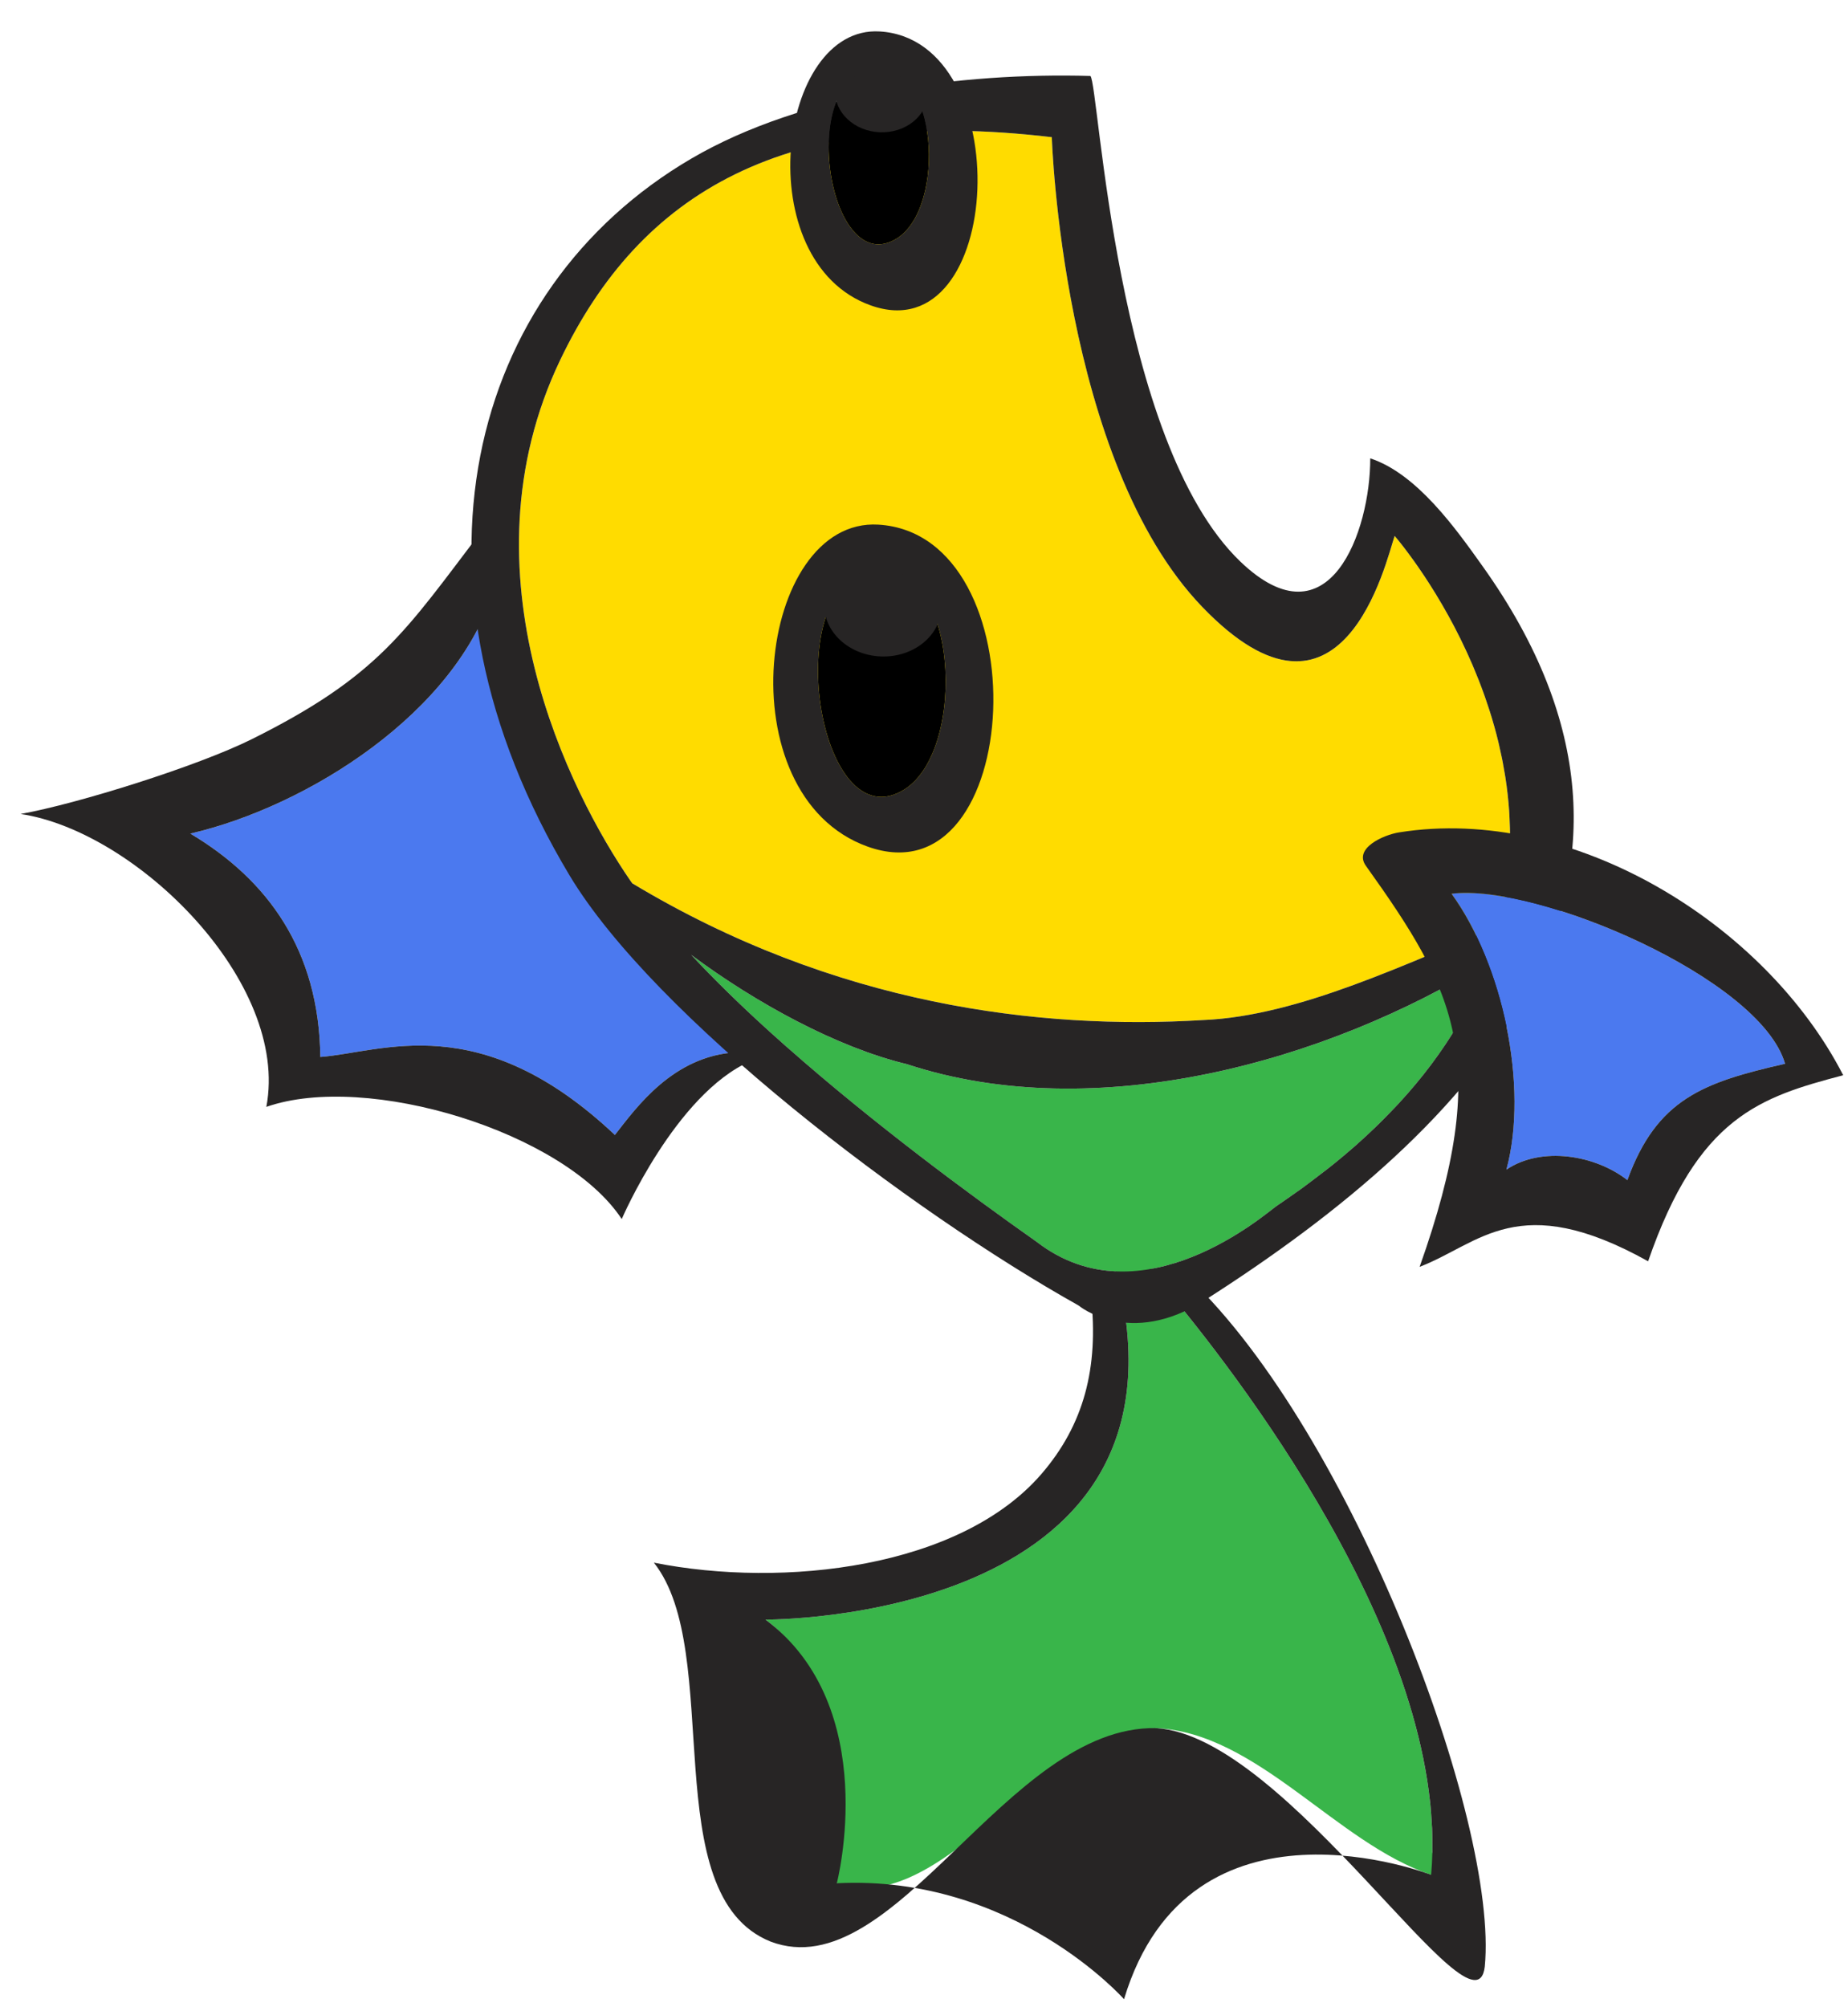 <svg version="1.1" width="117" height="127" viewBox="0 -1 117 127" xmlns="http://www.w3.org/2000/svg" xmlns:xlink="http://www.w3.org/1999/xlink">
  <!-- Exported by Scratch - http://scratch.mit.edu/ -->
  <g id="ID0.6856057806871831" transform="matrix(1, 0, 0, 1, -0.15, 0.6)">
    <g id="Top_Fin">
      <path id="Fill" fill="#4B79EF" d="M 96.253 29.401 C 88.370 27.359 82.052 18.145 80.045 10.789 C 77.311 15.813 72.982 19.223 66.238 19.566 C 66.682 23.470 69.768 29.527 62.033 38.399 C 63.803 39.678 67.177 41.872 67.563 45.891 C 69.922 42.186 77.021 34.269 96.253 29.401 Z " transform="matrix(0.039, -0.999, 0.999, 0.039, -1.7, 130.7)"/>
      <path id="Outline_1_" fill="#272525" d="M 67.563 45.891 C 67.177 41.872 63.803 39.678 62.033 38.399 C 69.768 29.527 66.682 23.470 66.238 19.566 C 72.982 19.223 77.311 15.813 80.045 10.789 C 82.052 18.145 88.370 27.359 96.253 29.401 C 97.449 29.098 98.695 28.808 99.987 28.531 C 93.343 23.877 90.479 22.317 86.170 14.446 C 84.331 11.087 81.654 3.584 80.867 0 C 80.055 7.385 70.885 17.460 62.947 16.274 C 65.425 22.556 62.096 35.194 56.730 39.040 C 56.730 39.040 64.762 42.128 67.032 46.787 C 67.174 46.526 67.349 46.226 67.563 45.891 Z " transform="matrix(0.039, -0.999, 0.999, 0.039, -1.7, 130.7)"/>
    </g>
    <g id="Tail_Fin">
      <path id="Fill_2_" fill="#39B54A" d="M 54.290 70.570 C 32.625 76.750 31.750 49.125 31.750 49.125 C 26.500 56.750 16.911 48.998 15.250 54.289 C 13.240 61.017 25.061 66.620 25.850 74.100 C 25.803 80.555 19.034 85.771 17.250 91.875 C 16.810 93.401 18.214 91.906 18.699 91.897 C 18.846 91.895 18.996 91.882 19.144 91.876 C 19.489 91.863 19.834 91.851 20.182 91.822 C 20.310 91.812 20.440 91.795 20.568 91.782 C 20.952 91.745 21.337 91.706 21.723 91.651 C 21.771 91.644 21.820 91.634 21.868 91.628 C 36.526 89.466 52.288 74.984 54.900 72.500 C 55.381 72.142 55.197 72.181 56.041 71.688 C 55.874 71.146 55.666 70.688 55.416 70.146 C 55.108 70.229 54.290 70.570 54.290 70.570 Z " transform="matrix(0.039, -0.999, 0.999, 0.039, -1.7, 130.7)"/>
      <path id="Outline_5_" fill="#272525" d="M 54.900 72.500 C 52.288 74.985 36.525 89.466 21.867 91.629 C 21.819 91.636 21.771 91.646 21.722 91.652 C 21.336 91.707 20.951 91.746 20.567 91.783 C 20.438 91.796 20.309 91.813 20.181 91.823 C 19.834 91.851 19.489 91.864 19.143 91.877 C 18.995 91.883 18.846 91.895 18.698 91.898 C 18.213 91.907 17.729 91.900 17.249 91.876 C 17.249 91.876 22.624 76.376 8.624 72.751 C 8.624 72.751 16.249 65.454 15.249 54.290 C 15.249 54.290 26.499 56.751 31.749 49.126 C 31.749 49.126 32.624 76.751 54.289 70.571 C 54.289 70.571 54.300 70.553 54.320 70.519 C 54.332 70.499 54.352 70.465 54.371 70.434 C 54.264 70.245 54.131 70.059 53.985 69.876 C 53.723 69.547 53.405 69.228 53.011 68.924 C 48.482 69.601 44.855 68.780 41.659 66.241 C 35.490 61.339 33.760 50.213 35.076 41.921 C 29.609 46.632 14.060 42.800 11.396 50.241 C 8.728 58.224 25.649 64.627 25.850 74.100 C 25.721 82.429 6.423 95.107 11.579 95.498 C 20.777 96.026 45.015 85.768 54.408 75.068 C 54.591 74.546 54.726 74.025 54.809 73.509 C 54.867 73.169 54.903 72.832 54.900 72.500 Z " transform="matrix(0.039, -0.999, 0.999, 0.039, -1.7, 130.7)"/>
    </g>
    <g id="Body">
      <path id="Green_Fill" fill="#39B54A" d="M 67.235 56.689 C 68.111 52.274 70.709 47.016 73.615 42.778 C 73.602 42.791 73.589 42.805 73.577 42.818 C 72.029 44.380 70.470 46.120 68.939 47.948 C 68.926 47.963 68.914 47.977 68.902 47.992 C 68.600 48.354 68.299 48.718 68 49.085 L 67.979 49.110 C 63.375 54.756 59.116 61.023 56.333 65.318 C 56.329 65.325 56.325 65.331 56.321 65.338 C 51.419 72.198 58.751 79.867 59.150 80.417 C 59.243 80.545 60.054 81.624 60.367 82.022 C 60.487 82.174 61.356 83.241 61.671 83.608 C 61.762 83.714 61.854 83.825 61.945 83.929 C 62.359 84.402 62.773 84.859 63.188 85.293 C 63.203 85.309 63.217 85.322 63.232 85.338 C 63.628 85.751 64.024 86.144 64.420 86.524 C 64.514 86.614 64.607 86.701 64.701 86.789 C 65.037 87.105 65.374 87.410 65.711 87.703 C 65.794 87.775 65.877 87.849 65.960 87.920 C 66.806 88.642 67.652 89.293 68.496 89.876 C 68.539 89.906 68.582 89.934 68.625 89.963 C 69.007 90.225 69.389 90.472 69.770 90.706 C 69.830 90.743 69.890 90.780 69.950 90.816 C 71.237 91.594 72.516 92.224 73.782 92.723 C 73.812 92.736 73.843 92.746 73.872 92.758 C 74.290 92.921 74.707 93.071 75.122 93.207 C 75.122 93.207 75.122 93.207 75.123 93.207 C 68.456 83.324 63.752 68.828 67.235 56.689 Z " transform="matrix(0.039, -0.999, 0.999, 0.039, -1.7, 130.7)"/>
      <path id="Yellow_Fill" fill="#FFDC00" d="M 96.887 74.261 C 105.774 65.022 126.225 63.584 126.225 63.584 C 127.575 46.543 121.662 37.667 110.930 33.031 C 97.163 27.084 83.508 34.750 78.152 38.754 C 78.099 38.794 78.046 38.839 77.993 38.879 C 70.775 52.008 69.718 64.993 70.754 75.346 C 71.252 81.464 74.939 88.202 77.433 93.833 C 77.445 93.835 77.456 93.837 77.469 93.840 C 77.838 93.918 78.206 93.985 78.573 94.043 C 78.675 94.059 78.775 94.073 78.877 94.088 C 79.165 94.130 79.452 94.166 79.738 94.197 C 79.841 94.208 79.943 94.218 80.046 94.228 C 80.375 94.259 80.702 94.283 81.027 94.298 C 81.071 94.300 81.116 94.305 81.160 94.307 C 81.538 94.324 81.913 94.329 82.285 94.328 C 82.351 94.328 82.416 94.325 82.481 94.324 C 82.781 94.320 83.080 94.310 83.376 94.295 C 83.475 94.290 83.572 94.284 83.670 94.278 C 83.947 94.259 84.224 94.237 84.498 94.211 C 84.581 94.202 84.664 94.195 84.746 94.187 C 85.453 94.110 86.146 94.003 86.825 93.872 C 86.906 93.856 86.986 93.839 87.066 93.822 C 87.328 93.769 87.587 93.713 87.843 93.652 C 87.929 93.631 88.015 93.612 88.101 93.590 C 88.379 93.522 88.656 93.449 88.929 93.373 C 88.976 93.360 89.023 93.348 89.070 93.335 C 89.397 93.242 89.719 93.145 90.037 93.042 C 90.074 93.029 90.111 93.017 90.148 93.005 C 90.419 92.916 90.688 92.823 90.953 92.729 C 91.030 92.701 91.107 92.672 91.184 92.644 C 91.418 92.558 91.650 92.469 91.878 92.379 C 91.945 92.352 92.014 92.325 92.081 92.298 C 92.665 92.063 93.229 91.815 93.771 91.559 C 93.825 91.534 93.877 91.508 93.931 91.483 C 94.147 91.379 94.360 91.275 94.568 91.170 C 94.633 91.138 94.698 91.105 94.762 91.071 C 94.973 90.964 95.180 90.855 95.382 90.746 C 95.426 90.723 95.470 90.699 95.514 90.676 C 95.762 90.541 96.005 90.405 96.242 90.270 C 96.254 90.263 96.264 90.257 96.276 90.250 C 96.495 90.124 96.707 89.999 96.914 89.874 C 96.968 89.841 97.019 89.810 97.072 89.776 C 97.242 89.672 97.408 89.569 97.570 89.467 C 97.619 89.436 97.668 89.405 97.716 89.374 C 97.906 89.252 98.093 89.131 98.272 89.012 C 98.282 89.006 98.293 88.999 98.301 88.993 C 98.495 88.863 98.683 88.735 98.863 88.610 C 98.894 88.589 98.924 88.567 98.955 88.546 C 99.098 88.446 99.236 88.348 99.369 88.252 C 99.411 88.222 99.454 88.190 99.495 88.160 C 99.619 88.070 99.739 87.981 99.853 87.895 C 99.884 87.872 99.917 87.847 99.949 87.825 C 100.235 87.609 100.490 87.409 100.715 87.229 C 100.745 87.206 100.773 87.183 100.801 87.160 C 100.883 87.095 100.960 87.031 101.032 86.971 C 101.058 86.950 101.085 86.928 101.110 86.908 C 101.186 86.844 101.258 86.783 101.324 86.727 C 101.335 86.718 101.347 86.707 101.357 86.699 C 101.432 86.635 101.499 86.577 101.557 86.526 C 101.572 86.512 101.583 86.503 101.597 86.490 C 101.638 86.454 101.676 86.420 101.707 86.392 C 101.719 86.380 101.731 86.370 101.742 86.360 C 101.765 86.339 101.787 86.319 101.803 86.304 C 101.811 86.297 101.822 86.287 101.827 86.283 C 101.837 86.273 101.848 86.262 101.848 86.262 C 100.195 85.773 88 83.500 96.887 74.261 Z " transform="matrix(0.039, -0.999, 0.999, 0.039, -1.7, 130.7)"/>
      <path id="Outline" fill="#272525" d="M 99.838 76.570 C 107.143 68.322 129.688 66.442 130.192 65.873 C 130.108 57.758 128.407 47.758 123.977 40.822 C 115.122 26.962 96.511 23.013 78.354 34.879 C 69.637 40.575 57.957 57.227 52.392 68.160 C 52.392 68.160 49.813 71.482 53.032 76.125 C 64.726 92.996 80.741 106.894 100.114 91.930 C 102.489 90.095 105.843 87.510 106.696 84.526 C 102.109 84.716 94.672 82.405 99.838 76.570 Z M 75.124 93.208 C 74.709 93.072 74.292 92.922 73.874 92.759 C 73.844 92.747 73.814 92.737 73.784 92.724 C 72.518 92.225 71.239 91.595 69.952 90.817 C 69.892 90.781 69.832 90.744 69.772 90.707 C 69.391 90.473 69.009 90.226 68.627 89.964 C 68.584 89.935 68.541 89.907 68.498 89.877 C 67.654 89.294 66.808 88.643 65.962 87.921 C 65.879 87.850 65.796 87.776 65.713 87.704 C 65.377 87.411 65.040 87.106 64.703 86.790 C 64.609 86.702 64.515 86.615 64.422 86.525 C 64.026 86.145 63.630 85.753 63.234 85.339 C 63.219 85.323 63.205 85.310 63.190 85.294 C 62.775 84.859 62.360 84.402 61.947 83.930 C 61.855 83.826 61.764 83.715 61.673 83.609 C 61.358 83.242 60.489 82.175 60.369 82.023 C 60.056 81.625 59.244 80.545 59.152 80.418 C 58.753 79.868 51.421 72.199 56.323 65.339 C 56.327 65.333 56.331 65.326 56.335 65.319 C 59.118 61.023 63.377 54.757 67.981 49.111 L 68 49.085 C 68.299 48.718 68.600 48.354 68.902 47.993 C 68.914 47.978 68.926 47.963 68.939 47.949 C 70.469 46.121 72.029 44.381 73.577 42.819 C 73.589 42.806 73.602 42.793 73.615 42.779 C 70.709 47.017 68.112 52.275 67.235 56.690 C 63.752 68.828 68.456 83.324 75.124 93.208 C 75.124 93.208 75.124 93.208 75.124 93.208 Z M 101.826 86.282 C 101.819 86.288 101.813 86.294 101.802 86.303 C 101.786 86.318 101.765 86.337 101.741 86.359 C 101.729 86.370 101.720 86.379 101.706 86.391 C 101.675 86.418 101.637 86.453 101.596 86.489 C 101.582 86.502 101.571 86.511 101.556 86.525 C 101.497 86.576 101.431 86.633 101.356 86.698 C 101.345 86.707 101.334 86.718 101.323 86.726 C 101.258 86.782 101.185 86.842 101.109 86.907 C 101.084 86.928 101.057 86.949 101.031 86.970 C 100.959 87.031 100.882 87.094 100.800 87.159 C 100.772 87.182 100.744 87.204 100.714 87.228 C 100.489 87.408 100.235 87.608 99.948 87.824 C 99.917 87.847 99.885 87.871 99.852 87.894 C 99.738 87.980 99.618 88.069 99.494 88.159 C 99.452 88.189 99.411 88.220 99.368 88.251 C 99.235 88.347 99.097 88.445 98.954 88.545 C 98.923 88.566 98.893 88.588 98.862 88.609 C 98.682 88.734 98.495 88.862 98.300 88.992 C 98.291 88.998 98.280 89.005 98.271 89.011 C 98.092 89.130 97.906 89.251 97.715 89.373 C 97.667 89.404 97.618 89.435 97.569 89.466 C 97.407 89.568 97.241 89.671 97.071 89.775 C 97.018 89.808 96.967 89.839 96.913 89.873 C 96.706 89.998 96.494 90.123 96.275 90.249 C 96.263 90.256 96.253 90.262 96.241 90.269 C 96.005 90.405 95.762 90.540 95.513 90.675 L 95.381 90.745 C 95.179 90.854 94.972 90.963 94.761 91.070 C 94.697 91.103 94.632 91.136 94.567 91.169 C 94.359 91.274 94.146 91.379 93.930 91.482 C 93.876 91.507 93.824 91.533 93.770 91.558 C 93.228 91.814 92.664 92.062 92.080 92.297 C 92.013 92.324 91.944 92.351 91.877 92.378 C 91.648 92.468 91.417 92.557 91.183 92.643 C 91.106 92.671 91.030 92.700 90.952 92.728 C 90.687 92.823 90.419 92.916 90.147 93.004 C 90.110 93.016 90.073 93.028 90.036 93.041 C 89.719 93.144 89.396 93.241 89.069 93.334 L 88.928 93.372 C 88.655 93.448 88.378 93.520 88.100 93.589 C 88.014 93.610 87.928 93.630 87.842 93.651 C 87.585 93.712 87.326 93.768 87.065 93.821 C 86.984 93.838 86.905 93.855 86.824 93.871 C 86.145 94.003 85.452 94.109 84.745 94.186 C 84.663 94.195 84.580 94.202 84.497 94.210 C 84.223 94.236 83.946 94.259 83.669 94.277 C 83.571 94.283 83.474 94.289 83.375 94.294 C 83.079 94.310 82.780 94.319 82.480 94.323 C 82.415 94.324 82.350 94.327 82.284 94.327 C 81.912 94.329 81.537 94.323 81.159 94.306 C 81.115 94.304 81.070 94.299 81.026 94.297 C 80.701 94.281 80.374 94.258 80.045 94.227 C 79.942 94.217 79.840 94.206 79.737 94.196 C 79.451 94.165 79.164 94.129 78.876 94.087 C 78.774 94.072 78.674 94.058 78.572 94.042 C 78.206 93.983 77.838 93.917 77.468 93.839 C 77.455 93.836 77.444 93.835 77.432 93.832 C 74.938 88.201 71.251 81.463 70.753 75.345 C 69.717 64.992 70.774 52.007 77.992 38.878 C 78.045 38.838 78.098 38.793 78.151 38.753 C 83.507 34.749 97.163 27.083 110.929 33.030 C 121.660 37.666 127.574 46.542 126.224 63.583 C 126.224 63.583 105.773 65.021 96.886 74.260 C 87.999 83.499 100.195 85.772 101.847 86.260 C 101.848 86.262 101.836 86.272 101.826 86.282 Z " transform="matrix(0.039, -0.999, 0.999, 0.039, -1.7, 130.7)"/>
    </g>
    <g id="Little_Fin">
      <path id="Fill_1_" fill="#4B79EF" d="M 62.043 94.898 C 63.628 97.068 63.184 100.486 61.677 102.578 C 66.896 104.242 68.055 107.162 69.426 112.269 C 74.785 110.496 80.246 96.086 79.358 90.743 C 75.022 94.152 67.374 96.113 62.043 94.898 Z " transform="matrix(0.039, -0.999, 0.999, 0.039, -1.7, 130.7)"/>
      <path id="Outline_4_" fill="#272525" d="M 83.107 87.268 C 82.915 86.303 81.993 84.419 80.913 85.256 C 73.197 91.241 68.853 93.755 55.679 89.647 C 57.285 93.395 60.855 95.698 56.594 104.092 C 65.882 106.899 67.254 110.784 68.845 115.977 C 78.225 110.689 85.297 98.188 83.107 87.268 Z M 69.426 112.270 C 68.055 107.163 66.896 104.243 61.677 102.579 C 63.184 100.487 63.628 97.069 62.043 94.899 C 67.374 96.114 75.022 94.153 79.357 90.744 C 80.246 96.087 74.785 110.496 69.426 112.270 Z " transform="matrix(0.039, -0.999, 0.999, 0.039, -1.7, 130.7)"/>
    </g>
    <g id="L_Eye">
      <path id="White_1_" fill="#000000" d="M 84.609 55.876 C 87.312 59.799 99.371 58.688 98.441 53.393 C 97.377 47.312 80.927 50.530 84.609 55.876 Z " transform="matrix(0.039, -0.999, 0.999, 0.039, -1.7, 130.7)"/>
      <path id="Pupil_1_" fill="#272525" d="M 96.163 50.339 C 97.048 50.339 97.849 50.754 98.429 51.426 C 99.010 52.097 99.369 53.024 99.369 54.047 C 99.369 55.070 99.010 55.997 98.429 56.668 C 97.849 57.340 97.048 57.755 96.163 57.755 C 95.278 57.755 94.477 57.340 93.897 56.668 C 93.316 55.997 92.957 55.070 92.957 54.047 C 92.957 53.024 93.316 52.097 93.897 51.426 C 94.477 50.754 95.278 50.339 96.163 50.339 Z " transform="matrix(0.039, -0.999, 0.999, 0.039, -1.7, 130.7)"/>
      <path id="Outline_3_" fill="#272525" d="M 80.896 53.681 C 77.720 63.778 101.066 63.904 101.288 53.566 C 101.452 45.915 83.795 44.473 80.896 53.681 Z M 84.609 55.876 C 80.926 50.530 97.377 47.312 98.441 53.393 C 99.371 58.688 87.312 59.799 84.609 55.876 Z " transform="matrix(0.039, -0.999, 0.999, 0.039, -1.7, 130.7)"/>
    </g>
    <g id="R_Eye">
      <path id="White" fill="#000000" d="M 119.430 54.020 C 121.508 57.101 130.784 56.229 130.071 52.069 C 129.250 47.293 116.598 49.821 119.430 54.020 Z " transform="matrix(0.039, -0.999, 0.999, 0.039, -1.7, 130.7)"/>
      <path id="Pupil" fill="#272525" d="M 128.648 49.755 C 129.348 49.755 129.982 50.084 130.441 50.615 C 130.901 51.147 131.185 51.881 131.185 52.691 C 131.185 53.501 130.901 54.235 130.441 54.767 C 129.982 55.298 129.348 55.627 128.648 55.627 C 127.948 55.627 127.314 55.298 126.855 54.767 C 126.395 54.235 126.111 53.501 126.111 52.691 C 126.111 51.881 126.395 51.147 126.855 50.615 C 127.314 50.084 127.948 49.755 128.648 49.755 Z " transform="matrix(0.039, -0.999, 0.999, 0.039, -1.7, 130.7)"/>
      <path id="Outline_2_" fill="#272525" d="M 115.139 52.532 C 112.436 61.122 132.298 61.228 132.487 52.433 C 132.628 45.923 117.604 44.696 115.139 52.532 Z M 119.430 54.020 C 116.598 49.821 129.250 47.293 130.071 52.069 C 130.784 56.229 121.508 57.101 119.430 54.020 Z " transform="matrix(0.039, -0.999, 0.999, 0.039, -1.7, 130.7)"/>
    </g>
  </g>
</svg>